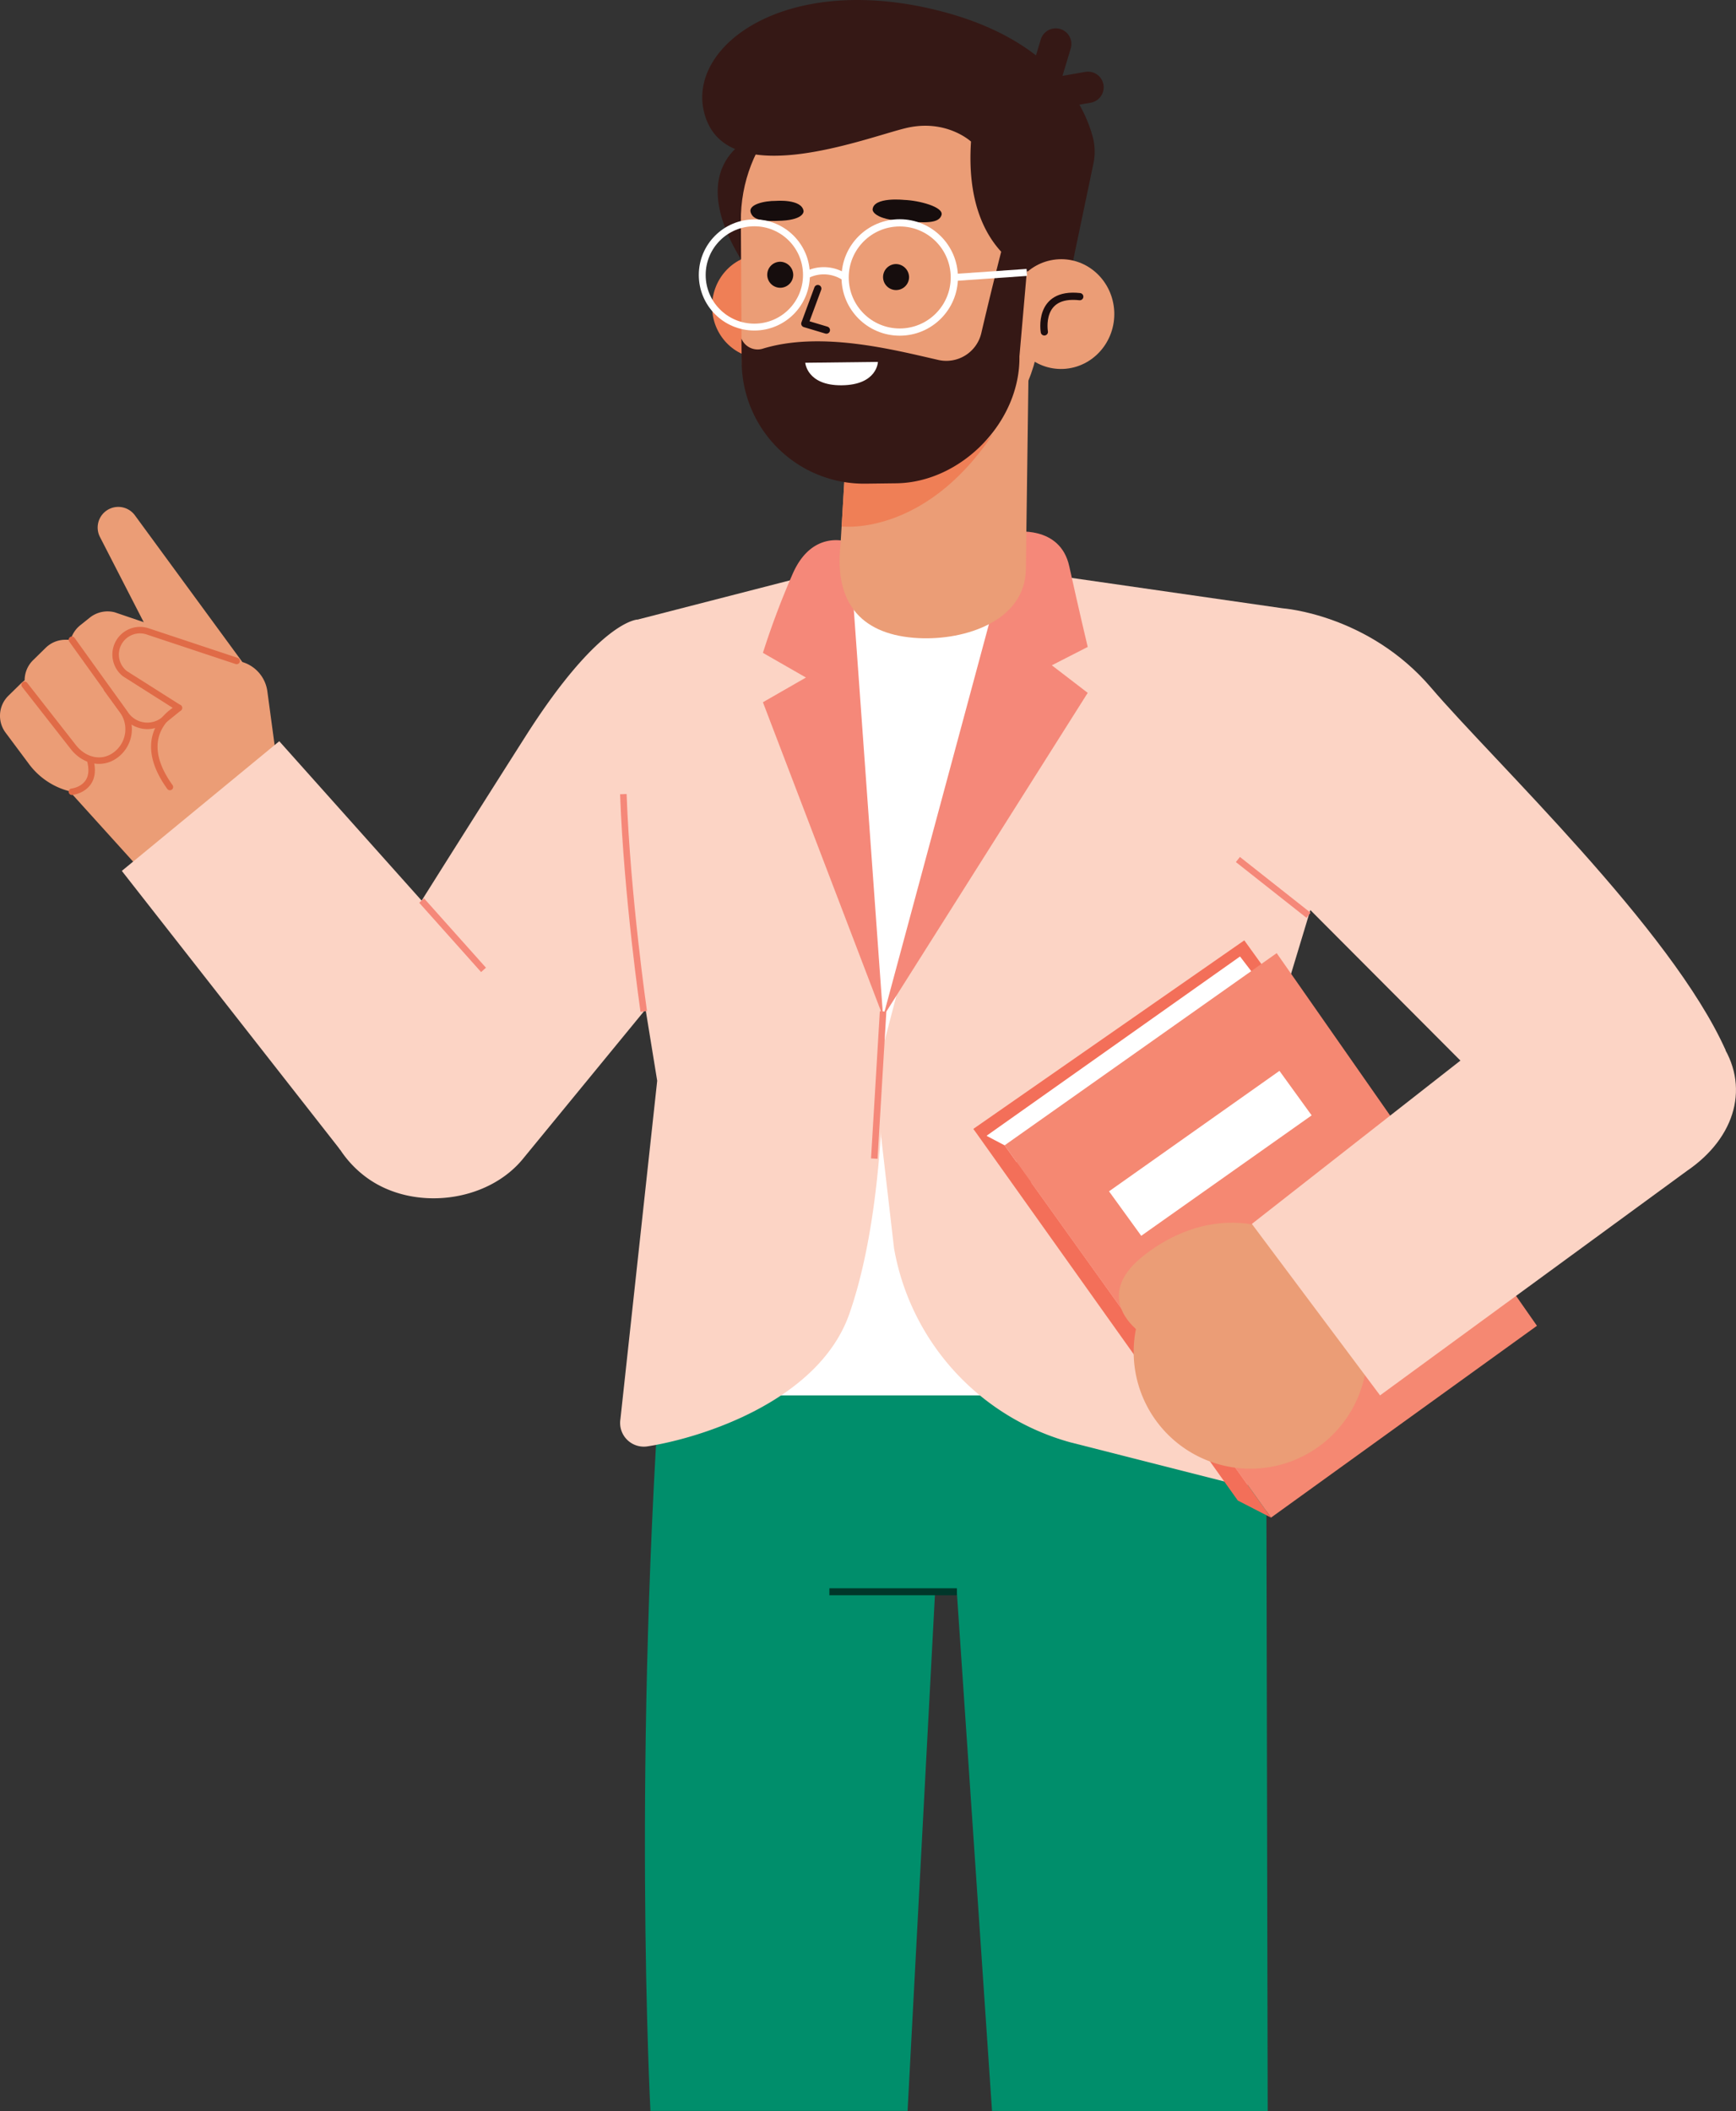 <svg xmlns="http://www.w3.org/2000/svg" viewBox="0 0 654.36 795.57"><rect x="0" y="0" width="654.36" height="795.57" fill="#333333" stroke="none"/><defs><style>.cls-1{fill:#008e6b;}.cls-13,.cls-14,.cls-16,.cls-17,.cls-18,.cls-2,.cls-5,.cls-6{fill:none;}.cls-2{stroke:#00372a;stroke-width:2.62px;}.cls-16,.cls-17,.cls-18,.cls-2,.cls-6{stroke-miterlimit:10;}.cls-3{fill:#fcd4c5;}.cls-4{fill:#eb9d76;}.cls-5{stroke:#e06b47;stroke-width:2.45px;}.cls-13,.cls-14,.cls-5{stroke-linecap:round;stroke-linejoin:round;}.cls-6{stroke:#f58879;stroke-width:2.46px;}.cls-7{fill:#fff;}.cls-8{fill:#f58879;}.cls-9{fill:#f36f59;}.cls-10{fill:#f58872;}.cls-11{fill:#351815;}.cls-12{fill:#ef7f56;}.cls-13{stroke:#1d0e0f;stroke-width:2.72px;}.cls-14{stroke:#351815;stroke-width:11.79px;}.cls-15{fill:#160d0d;}.cls-16,.cls-17,.cls-18{stroke:#fff;}.cls-16{stroke-width:2.72px;}.cls-17{stroke-width:2.59px;}.cls-18{stroke-width:2.64px;}</style></defs><title>Asset 10</title><g id="Layer_2" data-name="Layer 2"><g id="Layer_1-2" data-name="Layer 1"><path class="cls-1" d="M477.22,501.78l.62,293.79-103.91-.16-13.23-195h-8.26l-10.34,195H245.18s-7.1-133.26,4.9-293.68Z"/><line class="cls-2" x1="360.7" y1="599.79" x2="312.62" y2="599.79"/><path class="cls-3" d="M240.42,233.44s-14.29,0-42.21,43.82C181.14,304.1,145.07,361,127.43,390.15A40.44,40.44,0,0,0,138,443.57h0c17.53,13,45.92,9.74,59.48-7.36l76.41-93.12Z"/><path class="cls-4" d="M104.3,286.61l-3.53-26.16a13.39,13.39,0,0,0-9.44-11l-31-9.28a10.06,10.06,0,0,0-11.65,4.68h0a10.08,10.08,0,0,0,3.93,13.83l14.84,8.09s-20.59,16.38-.72,38.36Z"/><path class="cls-4" d="M91.33,249.42,50.86,194.19A7.77,7.77,0,0,0,39.39,193h0a7.78,7.78,0,0,0-1.72,9.33l25.46,49.55Z"/><path class="cls-4" d="M58.78,236l-15.53-5.28a10.77,10.77,0,0,0-9.4,2l-3.58,2.86a10.77,10.77,0,0,0-2.74,13.55l19.83,35.34,25.51-18.78Z"/><path class="cls-4" d="M30.45,241.07H24.66a10.58,10.58,0,0,0-7.41,3l-4.78,4.69a10.6,10.6,0,0,0-3.18,7.56h0a10.59,10.59,0,0,0,2.12,6.36l25.41,33.84,22-16.4Z"/><path class="cls-4" d="M21.16,254.46H15.37a10.59,10.59,0,0,0-7.41,3l-4.78,4.69A10.54,10.54,0,0,0,0,269.74H0a10.54,10.54,0,0,0,2.12,6.35L11,288a27.57,27.57,0,0,0,38.51,5.56h0Z"/><polygon class="cls-4" points="23.27 294.92 55.61 330.67 104.3 286.61 84.09 260.76 58.84 260.76 36.81 276.01 23.27 294.92"/><path class="cls-5" d="M89.2,249.05l-33.72-11.2A9.18,9.18,0,0,0,44,243.9h0a9.2,9.2,0,0,0,3.08,9.95l20.34,12.89s-18.34,9-3.38,29.8"/><path class="cls-5" d="M27.11,241.07,47.4,269.32a10,10,0,0,0,14.44,1.95l5.61-4.53"/><path class="cls-5" d="M9.29,258.06l18.28,23.35c4,5.22,10.74,7,16,3.08h0a12.08,12.08,0,0,0,2.59-16.84l-5.85-8"/><path class="cls-5" d="M27.11,298.34s9.56-1,7-11.49"/><polygon class="cls-3" points="128.26 433.27 45.92 328.16 105.27 279.3 182.26 365.46 128.26 433.27"/><line class="cls-6" x1="158.94" y1="339.35" x2="182.26" y2="365.46"/><rect class="cls-7" x="256.69" y="334.37" width="191.42" height="191.42"/><path class="cls-7" d="M316.2,213.94s10.34,127.52,16.66,169.16l53.21-163.55Z"/><path class="cls-3" d="M380,214.31l103.48,14.9,11.71,109.48-15.39,50.89-.2,159a11.09,11.09,0,0,1-14,10.69l-62.2-15.8a92.43,92.43,0,0,1-66.41-73.14l-7.36-63.62Z"/><path class="cls-8" d="M382.12,200.48s17.47-2.84,20.93,12.92S410,243.77,410,243.77l-13.53,6.92L410,261.07l-77.1,122Z"/><path class="cls-3" d="M316.2,213.94l-75.78,19.5-4,104.42,11.3,69.39L233.86,534.72A8.94,8.94,0,0,0,244.06,545c20.47-3.18,64.58-17.17,76.07-49.89,15.57-44.38,12.73-112,12.73-112Z"/><path class="cls-8" d="M320,204.31s-13.82-5.39-21.36,12.25A305.65,305.65,0,0,0,287.57,246l16.22,9.3-16.22,9.31L332.86,383.1Z"/><path class="cls-6" d="M242.65,381.12s-6.27-43.26-7.69-81.88"/><line class="cls-6" x1="332.87" y1="381.12" x2="329.55" y2="436.57"/><path class="cls-3" d="M483.44,229.21s32.36,2.23,56,29.93,90.58,90.93,111,136.56l-86.51,17.43-80.43-80.66Z"/><line class="cls-6" x1="493.23" y1="344.88" x2="466.61" y2="323.87"/><polygon class="cls-9" points="366.89 425.37 469.02 354.33 486.56 378.67 386.52 446.81 366.89 425.37"/><polygon class="cls-7" points="476.19 371.88 467.41 360.41 371.85 427.98 381.13 439.35 476.19 371.88"/><polygon class="cls-10" points="378.67 431.57 479.09 571.85 579.33 499.57 481.23 359.15 378.67 431.57"/><polygon class="cls-9" points="378.67 431.57 366.89 425.37 466.57 565.41 479.09 571.85 378.67 431.57"/><polygon class="cls-7" points="494.41 420.28 430.17 465.66 418.03 448.9 482.27 403.51 494.41 420.28"/><path class="cls-4" d="M496.57,545.45a44,44,0,1,0-61.25-10.74A44,44,0,0,0,496.57,545.45Z"/><path class="cls-4" d="M428.23,500.78s-15.83-12.29,2-26.95,48.93-23.75,77.09,10.37Z"/><path class="cls-3" d="M583.44,373.84,471.87,461.18l48.32,64.61,115.72-84.62c18.41-12.56,24-32.19,12.37-48.83h0C637.83,377.42,598.48,356.75,583.44,373.84Z"/><path class="cls-11" d="M283.77,51.64s-32.51,12.15,4.33,58.55l9.2-58.49Z"/><path class="cls-12" d="M306.26,114.55c.46,10.79-7.64,19.93-18.08,20.43s-19.29-7.85-19.75-18.64,7.63-19.93,18.08-20.42S305.8,103.77,306.26,114.55Z"/><path class="cls-4" d="M320.57,143.13l-3.75,62.07c-2.51,22.82,8.61,34.2,29.41,35.25h0c17.75.89,40.06-6.54,40.45-25.8L388,116.72Z"/><path class="cls-12" d="M317.26,198.36s44.18,5.79,71.38-62.67c6.88-17.32-67.8,1.07-67.8,1.07Z"/><path class="cls-4" d="M331.24,182.23h0c-28.48-.61-51.44-24.34-51.7-48.38l-.28-50.29c-.33-30.13,22.55-55.13,51.7-56.51h0c29.84-1.41,60.33,22.18,61.65,53l-.26,39.19C392.16,154.52,365.38,180.62,331.24,182.23Z"/><path class="cls-11" d="M392.89,103.9c-1.81.55-29.79-7-26.88-50.55,0,0-9.35-8.7-24.51-5.09s-69.07,24.93-76.22-6.46C259.55,16.68,296.86-10.44,354,4.06c43.42,11,54.91,36.22,57.93,47.67a21.6,21.6,0,0,1,.22,9.89l-8.83,42.18Z"/><path class="cls-4" d="M420,117.4c.49,11.41-8.08,21.08-19.13,21.61s-20.4-8.31-20.89-19.72,8.07-21.08,19.13-21.6S419.48,106,420,117.4Z"/><path class="cls-13" d="M393.65,125.06S391,110,407,111.78"/><path class="cls-11" d="M378.9,89s-4.08,15.39-9,36.47a13.55,13.55,0,0,1-16.22,10.16c-17.15-3.91-44.43-11-66.42-4.17a6.61,6.61,0,0,1-7.8-3.91h0l.11,9.13a46.12,46.12,0,0,0,46.66,45.57l11.57-.14c24.37-.28,46.81-23,46.46-47.82l3.49-40Z"/><polyline class="cls-14" points="410.12 32.89 392.09 36.03 397.95 16.57"/><polyline class="cls-13" points="308.26 108.73 303.36 121.95 311.5 124.39"/><path class="cls-15" d="M340.79,75.33S329.15,74.06,328.91,79c0,0-.08,3.32,10.09,4.23s14.87.94,15.88-2.16S346.26,75.5,340.79,75.33Z"/><path class="cls-15" d="M292.57,75.69s9.66-.79,10.33,3.84c0,0,.38,3.13-8.07,3.62s-11.16-.67-11.9-3.21C282.1,77.07,288,75.65,292.57,75.69Z"/><path class="cls-15" d="M299,103.63a4.9,4.9,0,1,1-4.94-5A5,5,0,0,1,299,103.63Z"/><path class="cls-15" d="M342.66,104.5a4.9,4.9,0,1,1-4.94-5A5,5,0,0,1,342.66,104.5Z"/><path class="cls-7" d="M303.53,136.69l27.39-.32s-.23,8.7-13.7,8.81C304.17,145.29,303.53,136.69,303.53,136.69Z"/><circle class="cls-16" cx="339.14" cy="104.55" r="20.58"/><circle class="cls-17" cx="284.34" cy="103.61" r="19.64"/><path class="cls-16" d="M304,103.61a14.18,14.18,0,0,1,14.6.94"/><line class="cls-18" x1="359.72" y1="104.55" x2="387.04" y2="102.65"/></g></g></svg>